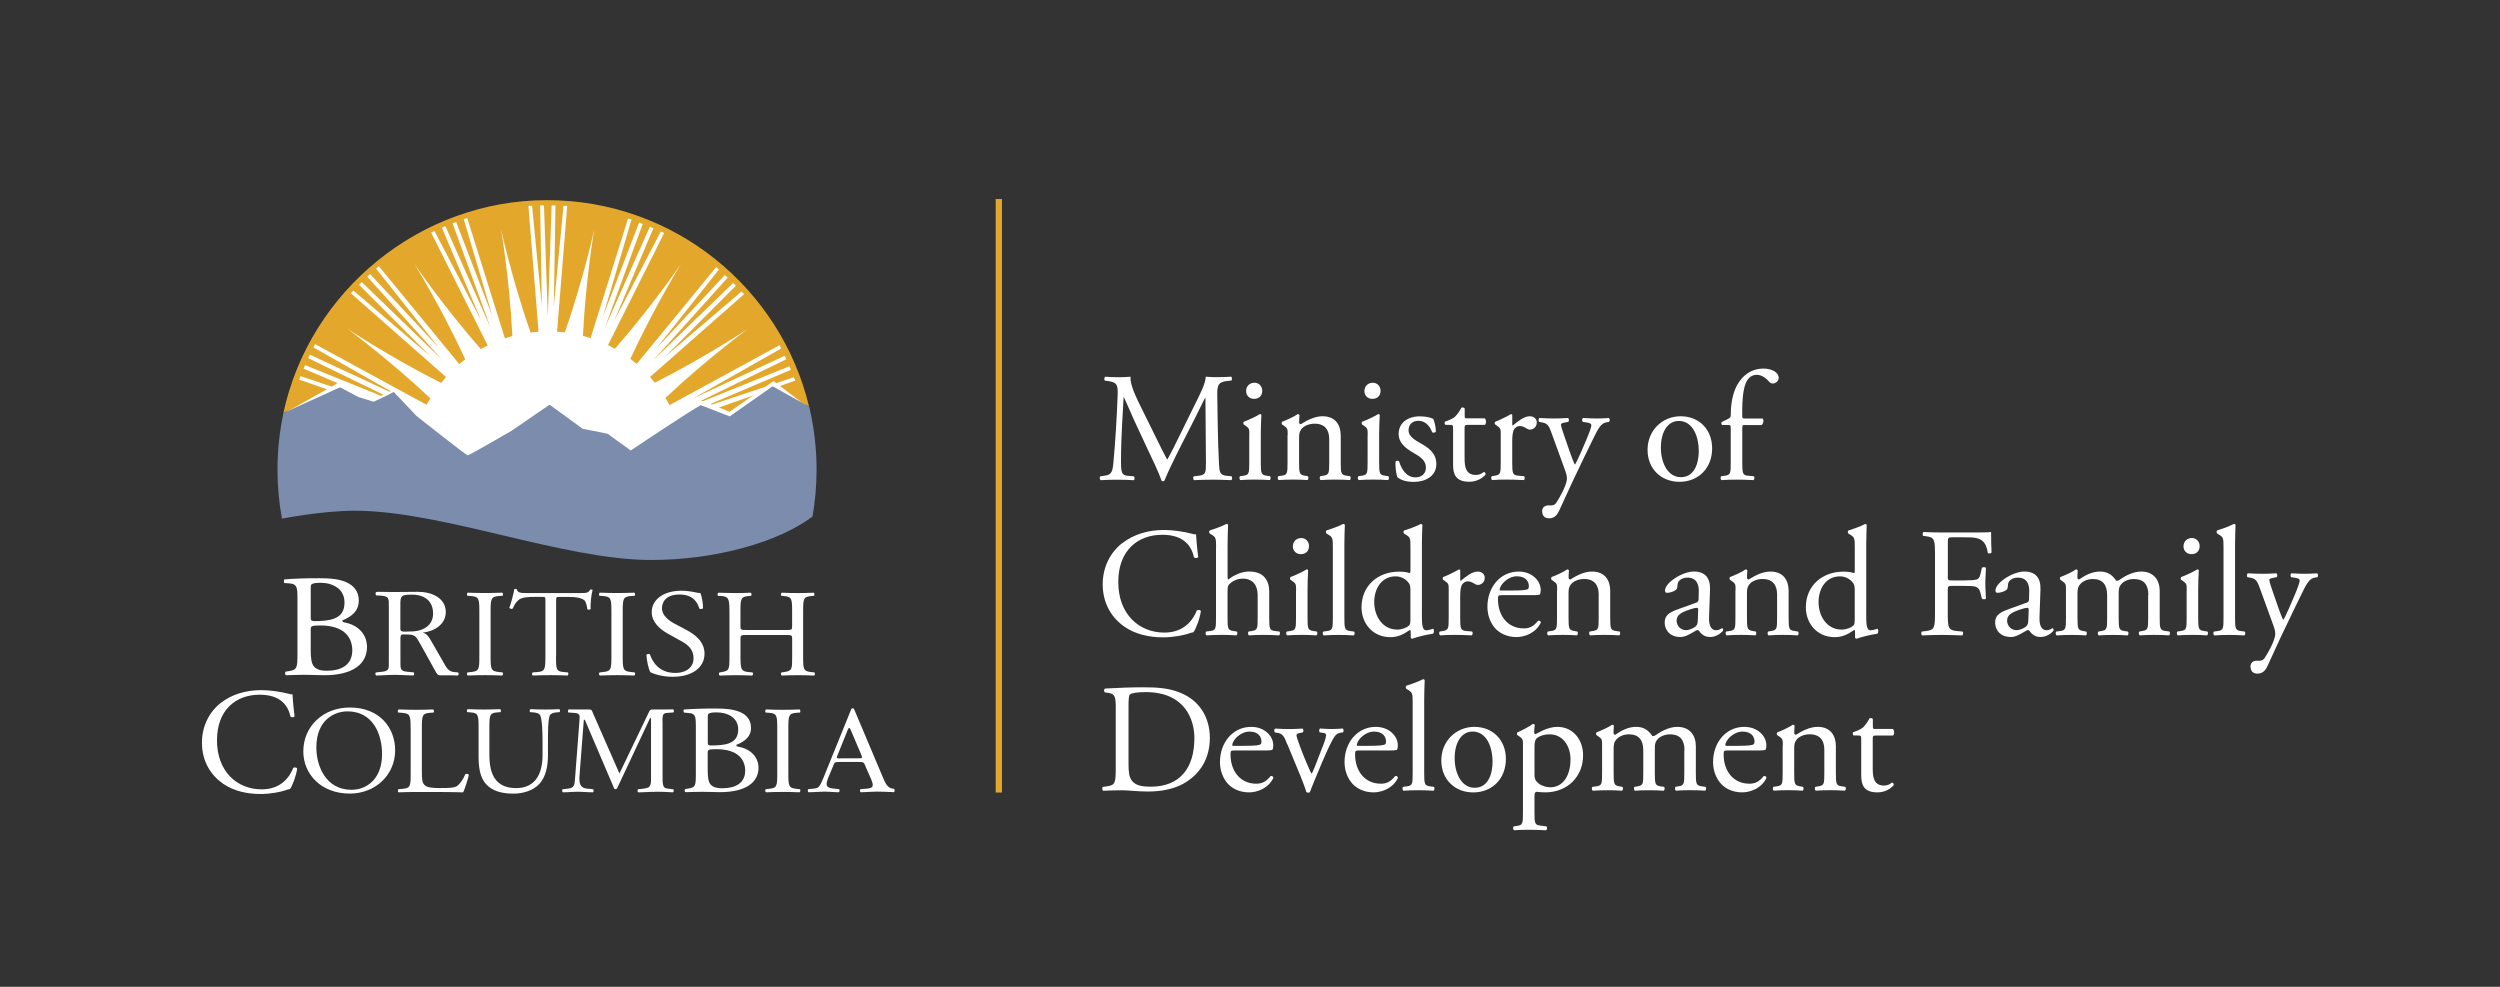 <?xml version="1.0" encoding="UTF-8"?>
<svg id="Ministry" xmlns="http://www.w3.org/2000/svg" viewBox="0 0 619.75 244.63">
  <rect x="0" y="0" width="619.75" height="244.63" fill="#333333" stroke="none"/>
  <defs>
    <style>
      .cls-1 {
        fill: #e3a82b;
      }

      .cls-1, .cls-2, .cls-3, .cls-4, .cls-5 {
        stroke-width: 0px;
      }

      .cls-2 {
        fill: none;
      }

      .cls-3 {
        fill: #7b8cac;
      }

      .cls-4 {
        fill: #e3a82b;
      }

      .cls-5 {
        fill: #fff;
      }
    </style>
  </defs>
  <g>
    <g>
      <path class="cls-5" d="M286.65,108.62c.89,1.81,1.73,3.58,2.66,5.27h.08c1.04-1.81,2-3.81,2.96-5.77l3.62-7.35c1.73-3.5,2.85-5.62,2.93-7.39,1.31.12,2.12.12,2.89.12.96,0,2.23-.04,3.43-.12.23.15.23.81.04.96l-.81.08c-2.43.23-2.73.96-2.69,3.66.08,4.08.12,11.2.42,16.75.12,1.92.08,2.96,1.89,3.12l1.23.12c.23.23.19.81-.08.96-1.58-.08-3.16-.12-4.54-.12s-3.08.04-4.66.12c-.27-.19-.31-.73-.08-.96l1.12-.12c1.89-.19,1.89-.81,1.89-3.27l-.12-16.05h-.08c-.27.42-1.73,3.5-2.5,5l-3.43,6.74c-1.73,3.39-3.46,7.01-4.16,8.78-.08.12-.23.15-.38.15-.08,0-.27-.04-.35-.15-.65-2.04-2.5-5.81-3.39-7.7l-3.46-7.43c-.81-1.77-1.62-3.77-2.46-5.54h-.08c-.15,2.39-.27,4.62-.38,6.85-.12,2.35-.27,5.77-.27,9.05,0,2.85.23,3.46,1.73,3.58l1.46.12c.27.23.23.85-.04.96-1.31-.08-2.81-.12-4.27-.12-1.23,0-2.62.04-3.93.12-.23-.19-.31-.77-.08-.96l.85-.12c1.62-.23,2.16-.46,2.39-3.16.23-2.54.42-4.66.65-8.47.19-3.2.35-6.47.42-8.59.08-2.43-.23-3-2.58-3.31l-.62-.08c-.19-.23-.15-.81.15-.96,1.16.08,2.08.12,3.04.12.89,0,1.92,0,3.2-.12-.15,1.5.81,3.89,2,6.35l4.39,8.89Z"/>
      <path class="cls-5" d="M309.71,107.85c0-1.5,0-1.69-1.04-2.39l-.35-.23c-.15-.15-.15-.58.04-.69.88-.31,3.08-1.31,3.96-1.89.19,0,.35.08.38.23-.08,1.35-.15,3.2-.15,4.77v6.93c0,2.77.08,3.16,1.46,3.35l.81.12c.27.19.19.85-.08.96-1.16-.08-2.27-.12-3.62-.12s-2.54.04-3.62.12c-.27-.12-.35-.77-.08-.96l.81-.12c1.42-.19,1.46-.58,1.46-3.35v-6.74ZM312.91,96.88c0,1.39-.96,2-2.04,2-1.19,0-1.96-.89-1.96-1.92,0-1.27.92-2.08,2.08-2.08s1.92.92,1.92,2Z"/>
      <path class="cls-5" d="M319.22,107.85c0-1.5,0-1.69-1.04-2.39l-.35-.23c-.15-.15-.15-.58.04-.69.88-.31,3.08-1.31,3.85-1.89.15,0,.35.08.42.27-.08.89-.08,1.46-.08,1.81,0,.23.15.42.42.42,1.62-1,3.43-1.96,5.39-1.96,3.2,0,4.5,2.19,4.5,4.77v6.62c0,2.77.08,3.16,1.46,3.35l.85.12c.27.19.19.85-.08.96-1.16-.08-2.27-.12-3.62-.12s-2.54.04-3.58.12c-.27-.12-.35-.77-.08-.96l.73-.12c1.42-.23,1.46-.58,1.46-3.35v-5.74c0-2.19-1-3.81-3.62-3.81-1.46,0-2.73.62-3.27,1.35-.5.65-.58,1.19-.58,2.31v5.89c0,2.77.08,3.12,1.46,3.35l.69.12c.27.19.19.85-.08.96-1.04-.08-2.16-.12-3.5-.12s-2.54.04-3.62.12c-.27-.12-.35-.77-.08-.96l.81-.12c1.42-.19,1.46-.58,1.46-3.35v-6.74Z"/>
      <path class="cls-5" d="M339.05,107.85c0-1.5,0-1.69-1.04-2.39l-.35-.23c-.15-.15-.15-.58.04-.69.88-.31,3.08-1.31,3.96-1.89.19,0,.35.08.38.23-.08,1.35-.15,3.2-.15,4.77v6.93c0,2.77.08,3.16,1.46,3.35l.81.12c.27.19.19.85-.08.96-1.16-.08-2.27-.12-3.62-.12s-2.54.04-3.62.12c-.27-.12-.35-.77-.08-.96l.81-.12c1.42-.19,1.46-.58,1.46-3.35v-6.74ZM342.24,96.88c0,1.39-.96,2-2.04,2-1.19,0-1.96-.89-1.96-1.92,0-1.27.92-2.08,2.08-2.08s1.92.92,1.92,2Z"/>
      <path class="cls-5" d="M355.33,103.89c.35.85.62,2.08.62,3.12-.15.27-.73.35-.92.12-.65-1.69-1.81-2.81-3.39-2.81s-2.46.96-2.46,2.35c0,1.58,1.62,2.42,2.96,3.2,2.04,1.16,3.93,2.46,3.93,5.2,0,2.93-2.7,4.39-5.54,4.39-1.81,0-3.16-.38-4.12-1.16-.31-.73-.54-2.62-.46-3.89.19-.23.69-.27.88-.04.66,2.12,1.89,3.97,4.08,3.97,1.39,0,2.58-.81,2.58-2.46,0-1.77-1.54-2.73-2.96-3.54-2.23-1.27-3.81-2.62-3.81-4.74,0-2.81,2.31-4.39,5.24-4.39,1.62,0,3.04.38,3.39.69Z"/>
      <path class="cls-5" d="M363.76,105.35c-.65,0-.69.12-.69.92v7.2c0,2.23.27,4.27,2.81,4.27.38,0,.73-.08,1.04-.19.35-.12.85-.54.96-.54.31,0,.46.42.38.65-.69.81-2.08,1.77-4.04,1.77-3.31,0-4-1.85-4-4.16v-8.82c0-1.04-.04-1.12-.81-1.12h-1.08c-.23-.15-.27-.58-.12-.81,1.12-.35,2.08-.85,2.46-1.19.5-.46,1.23-1.5,1.62-2.27.19-.08.65-.08.81.19v1.73c0,.69.04.73.69.73h4.27c.46.35.38,1.39.04,1.62h-4.35Z"/>
      <path class="cls-5" d="M372.04,107.85c0-1.5,0-1.69-1.04-2.39l-.35-.23c-.15-.15-.15-.58.04-.69.88-.31,2.93-1.31,3.89-1.89.19.04.31.12.31.27v2.23c0,.19.04.31.12.35,1.35-1.12,2.81-2.31,4.23-2.31.96,0,1.73.62,1.73,1.54,0,1.27-1.04,1.77-1.66,1.77-.38,0-.58-.12-.85-.27-.58-.38-1.16-.62-1.69-.62-.62,0-1.08.35-1.39.77-.38.54-.5,1.66-.5,2.96v5.24c0,2.77.08,3.23,1.54,3.35l1.39.12c.27.19.19.85-.08.96-1.81-.08-2.93-.12-4.27-.12s-2.54.04-3.54.12c-.27-.12-.35-.77-.08-.96l.73-.12c1.42-.23,1.46-.58,1.46-3.35v-6.74Z"/>
      <path class="cls-5" d="M382.28,126.83c0-1.04.69-1.54,1.54-1.54h.73c.62,0,1-.27,1.27-.69,1.12-1.73,1.89-3.35,2.23-4.27.12-.31.39-1.12.39-1.66,0-.77-.15-1.23-.66-2.66l-3-8.24c-.66-1.81-.92-2.73-2.27-3l-.96-.19c-.23-.19-.19-.85.12-.96,1.23.08,2.39.12,3.66.12,1.04,0,2.12-.04,3.35-.12.31.12.35.77.08.96l-.96.19c-.54.12-.85.23-.85.5,0,.46.89,2.96,1.12,3.62l1.23,3.54c.23.62.96,2.66,1.12,2.73.12-.08.73-1.27,1.42-2.85l1.31-3.04c.85-2,1.35-3.43,1.35-3.85,0-.27-.23-.54-.92-.65l-1.19-.19c-.27-.19-.23-.85.08-.96,1.23.08,2.39.12,3.39.12s1.85-.04,2.93-.12c.31.15.35.73.08.96l-.66.12c-1.27.23-1.96,1.35-3.27,4.08l-2.16,4.43c-1.27,2.58-4.43,9.28-6.31,13.47-.65,1.46-1.58,1.81-2.46,1.81-1.12,0-1.69-.69-1.69-1.66Z"/>
      <path class="cls-5" d="M424.44,111.16c0,4.81-3.31,8.28-8.12,8.28-4.43,0-7.89-3.12-7.89-7.93s3.66-8.32,8.2-8.32,7.81,3.23,7.81,7.97ZM416.16,104.35c-2.54,0-4.43,2.42-4.43,6.66,0,3.5,1.58,7.28,4.97,7.28s4.43-3.54,4.43-6.51c0-3.27-1.31-7.43-4.97-7.43Z"/>
      <path class="cls-5" d="M432.56,105.35c-.65,0-.65.08-.65,1.12v8.12c0,2.77.08,3.23,1.46,3.35l1.39.12c.27.19.19.85-.08.96-1.73-.08-2.85-.12-4.2-.12s-2.54.04-3.7.12c-.27-.12-.35-.77-.08-.96l.89-.12c1.42-.19,1.46-.58,1.46-3.35v-8.12c0-1.04,0-1.12-.77-1.12h-1.35c-.23-.15-.27-.5-.12-.73l1.66-.81c.31-.15.58-.39.58-.77,0-2.23.27-4.62,1.19-6.78.96-2.19,3.12-4.89,6.93-4.89,2.04,0,3.77.92,3.77,2.31,0,.77-.73,1.39-1.46,1.39-.42,0-.65-.15-.92-.46-.73-.85-1.81-1.69-3.08-1.69-1.19,0-2.16.73-2.73,2.12-.69,1.77-.85,4.58-.85,6.51v1.12c0,1.04,0,1.08.65,1.08h4.39c.42.38.15,1.46-.27,1.62h-4.12Z"/>
      <path class="cls-5" d="M278.22,134.65c2.81-2.19,6.39-3.27,10.39-3.27,2.08,0,5,.42,6.81.92.46.12.73.19,1.08.15.04.88.23,3.31.54,5.66-.19.27-.77.31-1.04.08-.58-2.62-2.31-5.62-7.89-5.62-5.89,0-10.89,3.73-10.89,11.7s5.12,12.55,11.43,12.55c4.97,0,7.16-3.23,8.05-5.51.27-.19.85-.12,1,.15-.27,2-1.27,4.54-1.85,5.27-.46.08-.92.23-1.35.38-.85.31-3.62.89-6.08.89-3.46,0-6.78-.69-9.59-2.58-3.08-2.12-5.47-5.62-5.47-10.59,0-4.27,1.92-7.93,4.85-10.2Z"/>
      <path class="cls-5" d="M301.47,135.69c0-2.27-.04-2.5-1.19-3.2l-.38-.23c-.19-.12-.19-.66,0-.77.96-.31,2.77-.89,4.16-1.62.15,0,.31.08.38.23-.04,1.16-.12,3.08-.12,4.77v8.08c0,.35.04.65.15.73,1.39-1.08,3.23-2,5.2-2,3.66,0,4.97,2.27,4.97,4.97v6.43c0,2.77.08,3.2,1.46,3.35l1.04.12c.27.19.19.85-.08.96-1.39-.08-2.5-.12-3.85-.12s-2.54.04-3.58.12c-.27-.12-.35-.77-.08-.96l.77-.12c1.42-.23,1.46-.58,1.46-3.35v-5.51c0-2.46-1.19-4.12-3.66-4.12-1.31,0-2.31.46-3,1.04-.69.58-.81.77-.81,2.12v6.47c0,2.77.08,3.16,1.46,3.35l.81.12c.27.15.19.85-.08.96-1.15-.08-2.27-.12-3.62-.12s-2.54.04-3.77.12c-.27-.12-.35-.77-.08-.96l.96-.12c1.42-.15,1.46-.58,1.46-3.35v-17.4Z"/>
      <path class="cls-5" d="M321.3,146.35c0-1.5,0-1.69-1.04-2.39l-.35-.23c-.15-.15-.15-.58.04-.69.88-.31,3.08-1.31,3.96-1.89.19,0,.35.08.38.23-.08,1.35-.15,3.2-.15,4.77v6.93c0,2.77.08,3.16,1.46,3.35l.81.12c.27.19.19.85-.08.96-1.16-.08-2.27-.12-3.62-.12s-2.54.04-3.62.12c-.27-.12-.35-.77-.08-.96l.81-.12c1.42-.19,1.46-.58,1.46-3.35v-6.74ZM324.5,135.38c0,1.39-.96,2-2.04,2-1.19,0-1.96-.89-1.96-1.92,0-1.27.92-2.08,2.08-2.08s1.92.92,1.92,2Z"/>
      <path class="cls-5" d="M333.27,153.09c0,2.77.08,3.16,1.46,3.35l.92.12c.27.19.19.85-.08.96-1.27-.08-2.39-.12-3.73-.12s-2.54.04-3.7.12c-.27-.12-.35-.77-.08-.96l.89-.12c1.42-.19,1.46-.58,1.46-3.35v-17.4c0-2.27-.04-2.5-1.19-3.2l-.38-.23c-.19-.12-.19-.66,0-.77.96-.31,2.77-.89,4.16-1.62.15,0,.31.08.39.23-.04,1.16-.12,3.08-.12,4.77v18.21Z"/>
      <path class="cls-5" d="M352.48,151.78c0,3.04.04,4.47,1.12,4.47.42,0,1.08-.19,1.66-.38.27.08.31,1.04-.04,1.23-1.62.23-4,.81-5.08,1.23-.23,0-.42-.12-.42-.31v-.65c0-.58,0-1.04-.08-1.19h-.15c-1.69,1.16-3,1.77-4.85,1.77-4.27,0-7.12-3.35-7.12-7.39,0-5.39,4.08-8.85,9.32-8.85,1.31,0,2.16.19,2.58.35.19,0,.23-.23.23-.54v-5.81c0-2.27-.04-2.5-1.19-3.2l-.39-.23c-.19-.12-.19-.66,0-.77.96-.31,2.77-.89,4.16-1.62.15,0,.31.08.38.23-.04,1.16-.12,3.08-.12,4.77v16.9ZM349.63,146c0-.77-.15-1.12-.42-1.5-.58-.81-1.73-1.62-3.23-1.62-3.5,0-5.31,3.04-5.31,6.39s1.96,6.81,5.74,6.81c1.04,0,2.35-.46,2.96-1.08.23-.23.27-.81.27-1.42v-7.58Z"/>
      <path class="cls-5" d="M359.14,146.35c0-1.5,0-1.69-1.04-2.39l-.35-.23c-.15-.15-.15-.58.04-.69.88-.31,2.93-1.31,3.89-1.89.19.04.31.12.31.27v2.23c0,.19.04.31.12.35,1.35-1.12,2.81-2.31,4.23-2.31.96,0,1.73.62,1.73,1.54,0,1.27-1.04,1.77-1.66,1.77-.38,0-.58-.12-.85-.27-.58-.38-1.16-.62-1.69-.62-.62,0-1.08.35-1.39.77-.38.54-.5,1.66-.5,2.96v5.24c0,2.77.08,3.23,1.54,3.35l1.39.12c.27.19.19.85-.08.96-1.81-.08-2.93-.12-4.27-.12s-2.54.04-3.54.12c-.27-.12-.35-.77-.08-.96l.73-.12c1.42-.23,1.46-.58,1.46-3.35v-6.74Z"/>
      <path class="cls-5" d="M372.39,147.54c-1,0-1.04.08-1.04,1.04,0,3.89,2.27,7.2,6.39,7.2,1.27,0,2.35-.38,3.54-1.89.39-.12.65.12.69.46-1.27,2.62-4.04,3.58-6.04,3.58-2.5,0-4.47-1.08-5.58-2.54-1.15-1.5-1.62-3.31-1.62-5,0-4.74,3.12-8.7,7.74-8.7,3.31,0,5.47,2.27,5.47,4.58,0,.54-.08.85-.15,1-.12.23-.65.27-2.27.27h-7.12ZM374.77,146.39c2.85,0,3.7-.15,4-.38.12-.08.23-.23.23-.73,0-1.08-.73-2.42-2.96-2.42s-4.23,2.08-4.27,3.35c0,.08,0,.19.27.19h2.73Z"/>
      <path class="cls-5" d="M386.02,146.35c0-1.5,0-1.69-1.04-2.39l-.35-.23c-.15-.15-.15-.58.04-.69.88-.31,3.08-1.31,3.85-1.89.15,0,.35.08.42.27-.08.89-.08,1.46-.08,1.81,0,.23.15.42.42.42,1.62-1,3.43-1.96,5.39-1.96,3.2,0,4.5,2.19,4.5,4.77v6.62c0,2.77.08,3.16,1.46,3.35l.85.12c.27.19.19.85-.08.96-1.16-.08-2.27-.12-3.62-.12s-2.54.04-3.58.12c-.27-.12-.35-.77-.08-.96l.73-.12c1.42-.23,1.46-.58,1.46-3.35v-5.74c0-2.19-1-3.81-3.62-3.81-1.46,0-2.73.62-3.27,1.35-.5.65-.58,1.19-.58,2.31v5.89c0,2.77.08,3.12,1.46,3.35l.69.12c.27.19.19.85-.08.96-1.04-.08-2.16-.12-3.5-.12s-2.54.04-3.62.12c-.27-.12-.35-.77-.08-.96l.81-.12c1.42-.19,1.46-.58,1.46-3.35v-6.74Z"/>
      <path class="cls-5" d="M420.44,149.43c.58-.19.65-.54.65-1.12l.04-1.77c.04-1.42-.42-3.35-2.81-3.35-1.08,0-2.39.54-2.46,1.73-.04.62-.08,1.08-.38,1.31-.58.46-1.62.73-2.19.73-.35,0-.54-.19-.54-.54,0-2,4.35-4.74,7.16-4.74s4.12,1.62,4,4.5l-.23,6.7c-.08,1.77.27,3.35,1.77,3.35.38,0,.73-.12.96-.23.19-.12.39-.27.5-.27.15,0,.27.23.27.5,0,.19-1.35,1.69-3.23,1.69-.92,0-1.85-.35-2.5-1.19-.15-.23-.38-.54-.62-.54-.27,0-.73.35-1.5.77-.85.46-1.69.96-2.77.96s-2.04-.31-2.69-.89c-.73-.65-1.19-1.62-1.19-2.69,0-1.5.73-2.39,3.2-3.27l4.58-1.66ZM418.05,156.21c.77,0,1.96-.58,2.35-.96.46-.46.46-1,.5-1.81l.08-2.27c0-.42-.15-.5-.38-.5s-.89.15-1.58.38c-2.27.77-3.39,1.35-3.39,2.85,0,.65.46,2.31,2.43,2.31Z"/>
      <path class="cls-5" d="M430.25,146.35c0-1.5,0-1.69-1.04-2.39l-.35-.23c-.15-.15-.15-.58.04-.69.88-.31,3.08-1.31,3.85-1.89.15,0,.35.08.42.27-.08.89-.08,1.46-.08,1.81,0,.23.15.42.42.42,1.62-1,3.43-1.96,5.39-1.96,3.2,0,4.5,2.19,4.5,4.77v6.62c0,2.77.08,3.16,1.46,3.35l.85.12c.27.19.19.85-.08.96-1.16-.08-2.27-.12-3.62-.12s-2.54.04-3.58.12c-.27-.12-.35-.77-.08-.96l.73-.12c1.42-.23,1.46-.58,1.46-3.35v-5.74c0-2.19-1-3.81-3.62-3.81-1.46,0-2.73.62-3.27,1.35-.5.65-.58,1.19-.58,2.31v5.89c0,2.77.08,3.12,1.46,3.35l.69.12c.27.19.19.85-.08.96-1.04-.08-2.16-.12-3.5-.12s-2.54.04-3.62.12c-.27-.12-.35-.77-.08-.96l.81-.12c1.42-.19,1.46-.58,1.46-3.35v-6.74Z"/>
      <path class="cls-5" d="M462.63,151.78c0,3.04.04,4.47,1.12,4.47.42,0,1.08-.19,1.66-.38.27.08.31,1.04-.04,1.23-1.62.23-4,.81-5.08,1.23-.23,0-.42-.12-.42-.31v-.65c0-.58,0-1.04-.08-1.19h-.15c-1.69,1.16-3,1.77-4.85,1.77-4.27,0-7.12-3.35-7.12-7.39,0-5.39,4.08-8.85,9.32-8.85,1.31,0,2.16.19,2.58.35.19,0,.23-.23.23-.54v-5.81c0-2.27-.04-2.5-1.19-3.2l-.39-.23c-.19-.12-.19-.66,0-.77.96-.31,2.77-.89,4.16-1.62.15,0,.31.08.38.23-.04,1.16-.12,3.08-.12,4.77v16.9ZM459.78,146c0-.77-.15-1.12-.42-1.5-.58-.81-1.73-1.62-3.23-1.62-3.5,0-5.31,3.04-5.31,6.39s1.96,6.81,5.74,6.81c1.04,0,2.35-.46,2.96-1.08.23-.23.27-.81.27-1.42v-7.58Z"/>
      <path class="cls-5" d="M482.84,142.85c0,1.04.12,1.04,1.27,1.04h2.62c1.58,0,2.81-.08,3.27-.23.42-.15.73-.35.96-1.35l.35-1.54c.19-.23.85-.23,1,0,0,.92-.15,2.46-.15,3.89s.15,2.85.15,3.73c-.15.23-.73.23-1,0l-.38-1.5c-.19-.69-.5-1.23-1.23-1.46-.54-.15-1.5-.19-2.96-.19h-2.62c-1.16,0-1.27.04-1.27,1.04v5.35c0,4.04.08,4.62,2.35,4.81l1.31.12c.23.15.15.85-.08.96-2.27-.08-3.58-.12-5.12-.12-1.69,0-3,.04-4.81.12-.23-.12-.31-.73-.08-.96l.96-.12c2.23-.27,2.31-.77,2.31-4.81v-13.86c0-4.04-.08-4.58-2.31-4.85l-.62-.08c-.23-.15-.15-.85.08-.96,1.62.08,2.93.12,4.47.12h7.08c2.46,0,4.7,0,5.2-.12,0,1.77.04,3.62.12,5.08-.12.23-.66.35-.92.12-.31-1.73-.77-3.16-2.69-3.66-.85-.23-2.12-.23-3.73-.23h-2.35c-1.15,0-1.15.08-1.15,1.54v8.12Z"/>
      <path class="cls-5" d="M502.36,149.43c.58-.19.65-.54.65-1.12l.04-1.77c.04-1.42-.42-3.35-2.81-3.35-1.08,0-2.39.54-2.46,1.73-.04.62-.08,1.08-.38,1.31-.58.46-1.62.73-2.19.73-.35,0-.54-.19-.54-.54,0-2,4.35-4.74,7.16-4.74s4.12,1.62,4,4.5l-.23,6.7c-.08,1.77.27,3.35,1.77,3.35.38,0,.73-.12.96-.23.19-.12.39-.27.5-.27.15,0,.27.23.27.5,0,.19-1.35,1.69-3.23,1.69-.92,0-1.85-.35-2.5-1.19-.15-.23-.38-.54-.62-.54-.27,0-.73.35-1.5.77-.85.46-1.69.96-2.77.96s-2.04-.31-2.69-.89c-.73-.65-1.19-1.62-1.19-2.69,0-1.5.73-2.39,3.2-3.27l4.58-1.66ZM499.98,156.21c.77,0,1.96-.58,2.35-.96.46-.46.46-1,.5-1.81l.08-2.27c0-.42-.15-.5-.38-.5s-.89.15-1.58.38c-2.27.77-3.39,1.35-3.39,2.85,0,.65.46,2.31,2.43,2.31Z"/>
      <path class="cls-5" d="M532.58,147.51c0-2.62-1.16-3.97-3.58-3.97-1.46,0-2.66.65-3.2,1.35-.46.58-.58.96-.58,2.31v5.89c0,2.77.08,3.16,1.46,3.35l.81.12c.27.19.19.85-.08.96-1.15-.08-2.27-.12-3.62-.12s-2.43.04-3.5.12c-.27-.12-.35-.77-.08-.96l.69-.12c1.42-.23,1.46-.58,1.46-3.35v-5.58c0-2.58-1.16-3.97-3.54-3.97-1.58,0-2.66.69-3.23,1.39-.38.46-.58.96-.58,2.19v5.97c0,2.77.08,3.12,1.46,3.35l.69.12c.27.19.19.85-.08.96-1.04-.08-2.16-.12-3.5-.12s-2.54.04-3.73.12c-.27-.12-.35-.77-.08-.96l.92-.12c1.42-.19,1.46-.58,1.46-3.35v-6.74c0-1.5,0-1.69-1.04-2.39l-.35-.23c-.15-.15-.15-.58.04-.69.88-.31,3.08-1.31,3.85-1.89.15,0,.35.08.42.27-.08.89-.08,1.46-.08,1.81,0,.23.15.42.42.42,1.46-1.04,3.27-1.96,5.12-1.96s3,.69,4.08,2.27c.35.08.62-.08.96-.31,1.54-1.08,3.43-1.96,5.24-1.96,3.08,0,4.58,2.12,4.58,4.77v6.62c0,2.77.08,3.16,1.46,3.35l.92.12c.27.19.19.85-.08.96-1.27-.08-2.39-.12-3.73-.12s-2.43.04-3.5.12c-.27-.12-.35-.77-.08-.96l.69-.12c1.42-.23,1.46-.58,1.46-3.35v-5.58Z"/>
      <path class="cls-5" d="M542.09,146.35c0-1.5,0-1.69-1.04-2.39l-.35-.23c-.15-.15-.15-.58.04-.69.88-.31,3.08-1.31,3.96-1.89.19,0,.35.08.38.23-.08,1.35-.15,3.2-.15,4.77v6.93c0,2.77.08,3.16,1.46,3.35l.81.12c.27.19.19.85-.08.96-1.16-.08-2.27-.12-3.62-.12s-2.54.04-3.62.12c-.27-.12-.35-.77-.08-.96l.81-.12c1.42-.19,1.46-.58,1.46-3.35v-6.74ZM545.29,135.38c0,1.39-.96,2-2.04,2-1.19,0-1.96-.89-1.96-1.92,0-1.27.92-2.08,2.08-2.08s1.92.92,1.92,2Z"/>
      <path class="cls-5" d="M554.07,153.09c0,2.77.08,3.16,1.46,3.35l.92.12c.27.19.19.85-.08.96-1.27-.08-2.39-.12-3.73-.12s-2.54.04-3.7.12c-.27-.12-.35-.77-.08-.96l.89-.12c1.42-.19,1.46-.58,1.46-3.35v-17.4c0-2.27-.04-2.5-1.19-3.2l-.38-.23c-.19-.12-.19-.66,0-.77.96-.31,2.77-.89,4.16-1.62.15,0,.31.08.39.23-.04,1.16-.12,3.08-.12,4.77v18.21Z"/>
      <path class="cls-5" d="M557.88,165.33c0-1.04.69-1.54,1.54-1.54h.73c.62,0,1-.27,1.27-.69,1.12-1.73,1.89-3.35,2.23-4.27.12-.31.39-1.12.39-1.66,0-.77-.15-1.23-.66-2.66l-3-8.24c-.66-1.81-.92-2.73-2.27-3l-.96-.19c-.23-.19-.19-.85.12-.96,1.23.08,2.39.12,3.66.12,1.04,0,2.12-.04,3.35-.12.31.12.35.77.08.96l-.96.19c-.54.12-.85.23-.85.5,0,.46.89,2.96,1.12,3.62l1.23,3.54c.23.62.96,2.66,1.12,2.73.12-.08.73-1.27,1.42-2.85l1.31-3.04c.85-2,1.35-3.43,1.35-3.85,0-.27-.23-.54-.92-.65l-1.19-.19c-.27-.19-.23-.85.08-.96,1.23.08,2.39.12,3.39.12s1.85-.04,2.93-.12c.31.15.35.73.08.96l-.66.12c-1.27.23-1.96,1.35-3.27,4.08l-2.16,4.43c-1.27,2.58-4.43,9.28-6.31,13.47-.65,1.46-1.58,1.81-2.46,1.81-1.12,0-1.69-.69-1.69-1.66Z"/>
      <path class="cls-5" d="M276.6,175.5c0-2.69-.19-3.5-1.81-3.73l-.85-.12c-.31-.19-.35-.81.04-.96,3.27-.19,6.39-.31,9.66-.31s5.97.23,8.47,1.16c5.2,1.89,7.81,6.28,7.81,11.36s-2.35,9.09-6.74,11.47c-2.5,1.35-5.66,1.85-8.62,1.85-2.46,0-4.93-.31-6.28-.31-1.62,0-3,.04-4.81.12-.23-.12-.31-.73-.08-.96l.89-.12c2.23-.31,2.31-.77,2.31-4.81v-14.63ZM279.76,189.24c0,2.04.12,3.27.77,4.2.85,1.19,2.31,1.58,4.74,1.58,7.47,0,10.82-4.89,10.82-12.05,0-4.23-2.04-11.4-12.13-11.4-2.27,0-3.5.31-3.81.54-.31.23-.39,1.19-.39,2.93v14.21Z"/>
      <path class="cls-5" d="M306.09,186.04c-1,0-1.04.08-1.04,1.04,0,3.89,2.27,7.2,6.39,7.2,1.27,0,2.35-.38,3.54-1.89.39-.12.65.12.69.46-1.27,2.62-4.04,3.58-6.04,3.58-2.5,0-4.47-1.08-5.58-2.54-1.15-1.5-1.62-3.31-1.62-5,0-4.74,3.12-8.7,7.74-8.7,3.31,0,5.47,2.27,5.47,4.58,0,.54-.08.85-.15,1-.12.23-.65.27-2.27.27h-7.12ZM308.48,184.89c2.85,0,3.7-.15,4-.38.12-.08.23-.23.23-.73,0-1.08-.73-2.42-2.96-2.42s-4.23,2.08-4.27,3.35c0,.08,0,.19.27.19h2.73Z"/>
      <path class="cls-5" d="M319.11,184.54c-.58-1.42-.92-2.66-2.31-2.85l-.77-.12c-.23-.31-.19-.85.12-.96.96.08,2.31.12,3.62.12,1.04,0,1.81-.04,3.12-.12.27.15.31.77.04.96l-.46.08c-1.19.19-1.23.38-.85,1.54.89,2.66,2,5.35,2.89,7.35.35.77.5,1.12.62,1.23.15-.12.42-.65.73-1.46.5-1.31,1.81-4.66,2.19-5.66.54-1.35.69-2.16.69-2.39,0-.35-.23-.5-.69-.58l-.88-.12c-.23-.27-.19-.81.08-.96,1.19.08,2.16.12,2.89.12.96,0,1.62-.04,2.7-.12.27.15.31.73.08.96l-.58.08c-1.35.19-1.69,1.19-2.81,3.35-.54,1.04-2.93,6.62-3.54,8.2-.39.96-.77,1.85-1.27,3.16-.08.12-.23.15-.38.15-.19,0-.39-.04-.5-.15-.31-1.08-.89-2.58-1.46-4l-3.23-7.81Z"/>
      <path class="cls-5" d="M336.97,186.04c-1,0-1.04.08-1.04,1.04,0,3.89,2.27,7.2,6.39,7.2,1.27,0,2.35-.38,3.54-1.89.39-.12.65.12.69.46-1.27,2.62-4.04,3.58-6.04,3.58-2.5,0-4.47-1.08-5.58-2.54-1.15-1.5-1.62-3.31-1.62-5,0-4.74,3.12-8.7,7.74-8.7,3.31,0,5.47,2.27,5.47,4.58,0,.54-.08.85-.15,1-.12.23-.65.27-2.27.27h-7.12ZM339.36,184.89c2.85,0,3.7-.15,4-.38.12-.08.23-.23.23-.73,0-1.08-.73-2.42-2.96-2.42s-4.23,2.08-4.27,3.35c0,.08,0,.19.27.19h2.73Z"/>
      <path class="cls-5" d="M353.06,191.59c0,2.77.08,3.16,1.46,3.35l.92.12c.27.19.19.85-.08.96-1.27-.08-2.39-.12-3.73-.12s-2.54.04-3.7.12c-.27-.12-.35-.77-.08-.96l.89-.12c1.42-.19,1.46-.58,1.46-3.35v-17.4c0-2.27-.04-2.5-1.19-3.2l-.38-.23c-.19-.12-.19-.66,0-.77.96-.31,2.77-.89,4.16-1.62.15,0,.31.08.39.23-.04,1.16-.12,3.08-.12,4.77v18.21Z"/>
      <path class="cls-5" d="M373.31,188.16c0,4.81-3.31,8.28-8.12,8.28-4.43,0-7.89-3.12-7.89-7.93s3.66-8.32,8.2-8.32,7.81,3.23,7.81,7.97ZM365.04,181.35c-2.54,0-4.43,2.42-4.43,6.66,0,3.5,1.58,7.28,4.97,7.28s4.43-3.54,4.43-6.51c0-3.27-1.31-7.43-4.97-7.43Z"/>
      <path class="cls-5" d="M377.55,184.85c0-1.5,0-1.69-1.04-2.39l-.35-.23c-.15-.15-.15-.58.04-.69,1-.42,2.81-1.35,3.81-2.08.23,0,.38.08.46.27-.08.69-.15,1.27-.15,1.77,0,.27.08.5.35.5.5-.23,2.93-1.81,5.39-1.81,3.89,0,6.39,3.16,6.39,7.04,0,5.35-3.93,9.2-9.39,9.2-.69,0-1.77-.08-2.12-.15-.35.08-.54.27-.54,1.08v4.04c0,2.73.08,3.08,1.46,3.27l1.5.19c.27.19.19.85-.08.96-1.85-.08-2.96-.12-4.31-.12s-2.54.04-3.62.12c-.27-.12-.35-.77-.08-.96l.81-.12c1.42-.19,1.46-.58,1.46-3.35v-16.55ZM380.4,192.01c0,1.23.38,1.69,1.16,2.31.77.58,1.96.85,2.77.85,3.16,0,5-2.93,5-6.93,0-3.08-1.73-6.2-5.2-6.2-1.66,0-2.85.62-3.27,1.08-.35.42-.46,1-.46,2.27v6.62Z"/>
      <path class="cls-5" d="M417.59,186.01c0-2.62-1.16-3.97-3.58-3.97-1.46,0-2.66.65-3.2,1.35-.46.58-.58.96-.58,2.31v5.89c0,2.77.08,3.16,1.46,3.35l.81.12c.27.19.19.85-.08.96-1.15-.08-2.27-.12-3.62-.12s-2.43.04-3.5.12c-.27-.12-.35-.77-.08-.96l.69-.12c1.42-.23,1.46-.58,1.46-3.35v-5.58c0-2.58-1.16-3.97-3.54-3.97-1.58,0-2.66.69-3.23,1.39-.38.46-.58.96-.58,2.19v5.97c0,2.77.08,3.12,1.46,3.35l.69.12c.27.19.19.85-.08.96-1.04-.08-2.16-.12-3.5-.12s-2.54.04-3.73.12c-.27-.12-.35-.77-.08-.96l.92-.12c1.42-.19,1.46-.58,1.46-3.35v-6.74c0-1.5,0-1.69-1.04-2.39l-.35-.23c-.15-.15-.15-.58.04-.69.88-.31,3.08-1.31,3.85-1.89.15,0,.35.08.42.27-.08.89-.08,1.46-.08,1.81,0,.23.15.42.42.42,1.46-1.04,3.27-1.96,5.12-1.96s3,.69,4.08,2.27c.35.08.62-.08.96-.31,1.54-1.08,3.43-1.96,5.24-1.96,3.08,0,4.58,2.12,4.58,4.77v6.62c0,2.77.08,3.16,1.46,3.35l.92.12c.27.19.19.85-.08.96-1.27-.08-2.39-.12-3.73-.12s-2.43.04-3.5.12c-.27-.12-.35-.77-.08-.96l.69-.12c1.42-.23,1.46-.58,1.46-3.35v-5.58Z"/>
      <path class="cls-5" d="M428.33,186.04c-1,0-1.04.08-1.04,1.04,0,3.89,2.27,7.2,6.39,7.2,1.27,0,2.35-.38,3.54-1.89.39-.12.65.12.69.46-1.27,2.62-4.04,3.58-6.04,3.58-2.5,0-4.47-1.08-5.58-2.54-1.15-1.5-1.62-3.31-1.62-5,0-4.74,3.12-8.7,7.74-8.7,3.31,0,5.47,2.27,5.47,4.58,0,.54-.08.85-.15,1-.12.23-.65.27-2.27.27h-7.12ZM430.71,184.89c2.85,0,3.7-.15,4-.38.12-.08.23-.23.23-.73,0-1.08-.73-2.42-2.96-2.42s-4.23,2.08-4.27,3.35c0,.08,0,.19.27.19h2.73Z"/>
      <path class="cls-5" d="M441.96,184.85c0-1.5,0-1.69-1.04-2.39l-.35-.23c-.15-.15-.15-.58.04-.69.88-.31,3.08-1.31,3.85-1.89.15,0,.35.08.42.27-.08.89-.08,1.46-.08,1.81,0,.23.15.42.42.42,1.62-1,3.43-1.96,5.39-1.96,3.2,0,4.5,2.19,4.5,4.77v6.62c0,2.77.08,3.16,1.46,3.35l.85.12c.27.19.19.85-.08.96-1.16-.08-2.27-.12-3.62-.12s-2.54.04-3.58.12c-.27-.12-.35-.77-.08-.96l.73-.12c1.42-.23,1.46-.58,1.46-3.35v-5.74c0-2.19-1-3.81-3.62-3.81-1.46,0-2.73.62-3.27,1.35-.5.65-.58,1.19-.58,2.31v5.89c0,2.77.08,3.12,1.46,3.35l.69.12c.27.19.19.85-.08.96-1.04-.08-2.16-.12-3.5-.12s-2.54.04-3.62.12c-.27-.12-.35-.77-.08-.96l.81-.12c1.42-.19,1.46-.58,1.46-3.35v-6.74Z"/>
      <path class="cls-5" d="M464.94,182.35c-.65,0-.69.12-.69.92v7.2c0,2.23.27,4.27,2.81,4.27.38,0,.73-.08,1.04-.19.35-.12.85-.54.96-.54.31,0,.46.42.38.65-.69.81-2.08,1.77-4.04,1.77-3.31,0-4-1.85-4-4.16v-8.82c0-1.04-.04-1.12-.81-1.12h-1.08c-.23-.15-.27-.58-.12-.81,1.12-.35,2.08-.85,2.46-1.19.5-.46,1.23-1.5,1.62-2.27.19-.08.65-.08.81.19v1.73c0,.69.04.73.69.73h4.27c.46.35.38,1.39.04,1.62h-4.35Z"/>
    </g>
    <rect class="cls-2" x="0" y="0" width="619.75" height="244.63"/>
  </g>
  <rect class="cls-4" x="246.83" y="49.34" width="1.55" height="147.13"/>
  <g>
    <path class="cls-5" d="M73.74,148.15c0-2.67-.19-3.38-1.99-3.53l-1.25-.09c-.2-.16-.15-.88.04-.9,2.16-.19,4.89-.29,8.62-.29,2.52,0,4.93.18,6.73,1.01,1.72.76,3.05,2.2,3.05,4.51,0,2.6-1.68,3.94-4.09,4.95,0,.36.32.47.76.54,2.16.36,5.37,2.17,5.37,6.03,0,4.19-3.45,7.01-10.66,7.01-1.16,0-3.13-.11-4.81-.11s-3.13.07-4.61.11c-.24-.11-.32-.69-.08-.9l.72-.11c2.12-.33,2.2-.72,2.2-4.52v-13.72ZM77.03,152.95c0,1.01.04,1.08,2.08,1.01,4.09-.15,6.29-1.23,6.29-4.62s-2.93-4.87-5.97-4.87c-.88,0-1.48.07-1.84.21-.4.11-.56.29-.56.94v7.33ZM77.03,161.33c0,1.3.08,3.14.84,3.94.76.83,1.96,1.01,3.17,1.01,3.57,0,6.29-1.45,6.29-5.05,0-2.85-1.6-6.18-7.98-6.18-2.16,0-2.32.22-2.32.94v5.34Z"/>
    <path class="cls-5" d="M118.83,151.7c0-3.27-.07-3.79-2.09-3.95l-.86-.06c-.2-.12-.14-.68.07-.77,1.71.06,2.88.09,4.31.09s2.53-.03,4.24-.09c.21.09.27.65.07.77l-.86.06c-2.02.15-2.09.68-2.09,3.95v10.98c0,3.27.07,3.7,2.09,3.92l.86.09c.21.12.14.68-.07.77-1.71-.06-2.88-.09-4.24-.09-1.44,0-2.6.03-4.31.09-.2-.09-.27-.59-.07-.77l.86-.09c2.02-.21,2.09-.65,2.09-3.92v-10.98Z"/>
    <path class="cls-5" d="M137.83,162.74c0,3.24.06,3.7,1.92,3.86l1.03.09c.19.12.13.68-.06.77-1.83-.06-2.92-.09-4.2-.09s-2.41.03-4.46.09c-.19-.09-.26-.62,0-.77l1.16-.09c1.83-.15,1.99-.62,1.99-3.86v-13.79c0-.96,0-.98-.96-.98h-1.76c-1.38,0-3.14.06-3.95.77-.77.68-1.09,1.36-1.44,2.13-.26.19-.7.03-.83-.21.51-1.39,1-3.36,1.22-4.6.1-.06.51-.09.61,0,.19.99,1.25.96,2.73.96h12.99c1.73,0,2.02-.06,2.5-.86.16-.06.51-.03.58.09-.35,1.27-.58,3.76-.48,4.69-.13.25-.67.25-.83.06-.1-.77-.32-1.91-.8-2.25-.74-.52-1.96-.77-3.72-.77h-2.28c-.96,0-.93.03-.93,1.05v13.72Z"/>
    <path class="cls-5" d="M151.57,151.7c0-3.27-.07-3.79-2.09-3.95l-.86-.06c-.2-.12-.14-.68.07-.77,1.71.06,2.88.09,4.31.09s2.53-.03,4.25-.09c.21.09.27.65.07.77l-.86.06c-2.02.15-2.09.68-2.09,3.95v10.98c0,3.27.07,3.7,2.09,3.92l.86.09c.2.12.14.68-.07.77-1.71-.06-2.88-.09-4.25-.09-1.44,0-2.6.03-4.31.09-.21-.09-.27-.59-.07-.77l.86-.09c2.02-.21,2.09-.65,2.09-3.92v-10.98Z"/>
    <path class="cls-5" d="M166.91,167.78c-3.06,0-4.99-.8-5.68-1.14-.44-.68-.91-2.87-.98-4.32.18-.22.73-.28.87-.09.54,1.57,2.04,4.59,6.26,4.59,3.06,0,4.55-1.69,4.55-3.54,0-1.36-.33-2.87-2.98-4.32l-3.46-1.91c-1.82-1.02-3.93-2.78-3.93-5.31,0-2.93,2.69-5.3,7.42-5.3,1.13,0,2.44.19,3.38.4.47.12.98.18,1.27.18.33.74.66,2.47.66,3.76-.15.19-.73.28-.91.09-.47-1.48-1.46-3.49-4.95-3.49s-4.33,2-4.33,3.42c0,1.79,1.75,3.08,3.09,3.79l2.91,1.54c2.29,1.2,4.55,2.99,4.55,5.92,0,3.39-3.02,5.71-7.75,5.71Z"/>
    <path class="cls-5" d="M185.23,157.41c-1.59,0-1.66.06-1.66.99v4.35c0,3.24.17,3.67,2.02,3.86l.96.09c.2.12.13.68-.07.77-1.79-.06-2.92-.09-4.21-.09-1.43,0-2.55.06-3.85.09-.2-.09-.27-.59-.07-.77l.56-.09c1.86-.31,1.92-.62,1.92-3.86v-11.1c0-3.24-.23-3.76-1.96-3.89l-.86-.06c-.2-.12-.13-.68.07-.77,1.63.03,2.75.09,4.18.09,1.29,0,2.42-.03,3.85-.09.2.09.27.65.07.77l-.63.06c-1.92.19-1.99.65-1.99,3.89v3.54c0,.96.07.99,1.66.99h9.49c1.59,0,1.66-.03,1.66-.99v-3.54c0-3.24-.07-3.7-2.03-3.89l-.63-.06c-.2-.12-.13-.68.07-.77,1.53.06,2.66.09,4.02.09s2.42-.03,3.92-.09c.2.09.26.65.07.77l-.7.06c-1.92.19-1.99.65-1.99,3.89v11.1c0,3.24.07,3.64,1.99,3.86l.8.09c.2.12.13.68-.06.77-1.59-.06-2.72-.09-4.02-.09-1.36,0-2.55.03-4.02.09-.2-.09-.27-.59-.07-.77l.63-.09c2.03-.31,2.03-.62,2.03-3.86v-4.35c0-.92-.07-.99-1.66-.99h-9.49Z"/>
    <path class="cls-5" d="M54.75,174.24c2.73-2.12,6.2-3.16,10.09-3.16,2.02,0,4.86.41,6.62.89.45.11.71.19,1.05.15.04.86.22,3.2.52,5.47-.19.26-.75.3-1.01.07-.56-2.53-2.24-5.44-7.66-5.44-5.72,0-10.57,3.61-10.57,11.32s4.97,12.14,11.1,12.14c4.82,0,6.95-3.13,7.81-5.33.26-.19.82-.11.97.15-.26,1.94-1.23,4.39-1.79,5.1-.45.07-.9.22-1.31.37-.82.3-3.51.86-5.9.86-3.36,0-6.58-.67-9.3-2.5-2.99-2.05-5.31-5.44-5.31-10.24,0-4.13,1.87-7.67,4.71-9.87Z"/>
    <path class="cls-5" d="M75.19,186.28c0-6.17,4.86-10.89,11.53-10.89,7.48,0,11.24,5.15,11.24,10.58,0,6.23-4.99,10.76-11.24,10.76-7.19,0-11.53-4.9-11.53-10.45ZM94.71,186.93c0-5.09-2.36-10.58-8.55-10.58-3.37,0-7.74,2.19-7.74,8.95,0,4.56,2.33,10.49,8.71,10.49,3.89,0,7.58-2.78,7.58-8.85Z"/>
    <path class="cls-5" d="M134.49,183.63c0-1.91-.07-5.46-.62-6.38-.23-.37-.82-.59-1.63-.65l-.82-.06c-.2-.22-.13-.62.07-.74,1.24.06,2.45.09,3.73.09,1.37,0,2.26-.03,3.43-.09.26.15.23.55.07.74l-.79.06c-.82.06-1.44.34-1.63.74-.46,1.02-.46,4.56-.46,6.29v3.49c0,2.68-.46,5.52-2.29,7.37-1.41,1.45-3.83,2.25-6.25,2.25-2.26,0-4.51-.4-6.11-1.7-1.73-1.36-2.55-3.61-2.55-7.28v-7.28c0-3.21-.07-3.73-1.96-3.88l-.82-.06c-.2-.12-.13-.65.07-.74,1.63.06,2.75.09,4.05.09s2.42-.03,4.02-.09c.2.09.26.62.07.74l-.79.06c-1.9.15-1.96.68-1.96,3.88v6.66c0,4.96,1.63,8.23,6.64,8.23,4.74,0,6.54-3.52,6.54-8.2v-3.55Z"/>
    <path class="cls-5" d="M172.49,179.78c0-2.3-.15-2.9-1.77-3.02l-1.16-.11c-.13-.12-.2-.74.04-.76,1.95-.15,4.41-.25,7.77-.25,2.28,0,4.44.16,6.07.87,1.55.65,2.74,1.9,2.74,3.89,0,2.24-1.52,3.4-3.68,4.27,0,.31.29.41.69.47,1.95.31,4.84,1.87,4.84,5.2,0,3.61-3.11,6.04-9.61,6.04-1.05,0-2.82-.09-4.33-.09s-2.82.06-4.16.09c-.22-.09-.29-.59-.07-.78l.65-.1c1.92-.28,1.99-.62,1.99-3.89v-11.84ZM175.45,183.92c0,.87.04.94,1.88.87,3.69-.12,5.67-1.06,5.67-3.99s-2.64-4.2-5.38-4.2c-.8,0-1.34.06-1.66.19-.36.09-.5.25-.5.81v6.32ZM175.45,191.15c0,1.12.07,2.71.76,3.39.69.72,1.77.87,2.85.87,3.22,0,5.67-1.25,5.67-4.36,0-2.46-1.45-5.33-7.19-5.33-1.95,0-2.1.19-2.1.81v4.61Z"/>
    <path class="cls-5" d="M113.6,166.69l-.86-.07c-.17-.02-.33-.04-.47-.06-1.25-.22-1.75-1.34-2.34-2.37l-2.96-5.16c-.51-.86-1.06-2.02-2.23-2.18,3.03-.36,5.77-2.12,5.77-5.12,0-3.47-3.44-5.02-6.91-5.02-2.08,0-3.98.05-6.1.05-1.17,0-2.56-.05-3.73-.05-.65,0-.66.13-.66.49,0,.54.23.39.91.43,2.47.14,2.37.6,2.37,2.71v13.52c0,1.93.17,2.51-1.86,2.69,0,0-.31.03-.49.05l-.86.09c-.21.19-.14.68.07.77.46-.02,1.27-.05,1.27-.05,1.12-.03,2.25-.12,3.37-.12s2.21.09,3.32.12h0c.4.02.81.03,1.27.04.21-.09.27-.59.07-.77l-.87-.08c-.18-.02-.48-.05-.48-.05-2.05-.14-1.93-.72-1.93-2.7v-5.09c0-.3-.04-1.09.18-1.32.18-.2.51-.17.8-.17,2.78,0,2.74.26,4.06,2.58l3.58,6.45c.29.49.51,1.12,1.24,1.12h3.11c.39.01.81.03,1.26.04.21-.09.27-.59.07-.77ZM101.12,156.56c-.62,0-1.87.23-1.87-.59v-5.92c0-2.31.08-2.64,2.85-2.64,3.25,0,5.26,1.65,5.26,4.69,0,1.32-.48,2.54-1.68,3.37-1.39.96-2.89,1.09-4.57,1.09Z"/>
    <g>
      <path class="cls-5" d="M101.79,180.59c0-3.24-.07-3.73-2.2-3.89l-.85-.06c-.2-.12-.14-.68.07-.77,1.9.06,3.05.09,4.41.09s2.48-.03,4.17-.09c.2.09.27.65.07.77l-.81.06c-2,.15-2.07.65-2.07,3.89v10.73c0,1.94.1,2.74.71,3.33.37.34,1.02.71,3.7.71,2.88,0,3.6-.12,4.14-.4.68-.37,1.56-1.48,2.24-3.05.2-.15.85-.03.85.19,0,.34-.95,3.49-1.42,4.32-1.73-.06-4.95-.09-8.45-.09h-3.12c-1.42,0-2.51.03-4.41.09-.2-.09-.27-.59-.07-.77l1.02-.09c1.97-.19,2.04-.62,2.04-3.86v-11.1Z"/>
      <path class="cls-5" d="M192.68,180.65c0-3.27-.07-3.79-2.03-3.95l-.83-.06c-.2-.12-.13-.68.07-.77,1.67.06,2.8.09,4.2.09s2.46-.03,4.13-.09c.2.09.27.65.07.77l-.83.06c-1.96.15-2.03.68-2.03,3.95v10.98c0,3.27.07,3.7,2.03,3.92l.83.09c.2.12.13.68-.07.77-1.67-.06-2.8-.09-4.13-.09-1.4,0-2.53.03-4.2.09-.2-.09-.27-.59-.07-.77l.83-.09c1.97-.21,2.03-.65,2.03-3.92v-10.98Z"/>
      <path class="cls-5" d="M166.06,195.54c-.17-.02-.49-.04-.49-.04-.35-.04-.67-.08-.92-.36-.43-.46-.4-1.77-.4-2.29v-13.52c0-.59-.14-1.87.29-2.32.22-.24.67-.28,1.07-.3h0c.24-.02.25-.02.46-.03l.86-.06c.21-.12.14-.68-.07-.77-.46.02-.87,0-1.27.02h-3.64c-.4,0-.76,0-.97.43l-7.42,15.45-6.55-14.92c-.22-.53-.25-.95-.94-.95h-3.79c-.39-.01-.83,0-1.29-.02-.21.09-.27.65-.07.77l.85.06c.18.01.5.04.5.04,1.42.09,1.51.41,1.38,1.9l-1.11,14.5c-.1,1.45-.18,2.22-1.7,2.37,0,0-.32.04-.5.06l-.86.09c-.21.18-.14.68.07.77.45-.02,1.25-.04,1.25-.04.77-.04,1.56-.11,2.35-.11.85,0,1.7.08,2.55.11h0c.39.01.81.03,1.27.04.2-.09.27-.58.07-.77l-.86-.09c-.23-.02-.48-.04-.48-.04-2.2-.15-2.15-1.71-2.01-3.6l1.04-13.48h.25l7.09,16.59c.07.23.18.62.54.62.33,0,.43-.36.54-.59l7.99-17.02h.25v14.83c0,.59.07,1.8-.54,2.26-.32.24-1.36.38-1.36.38-.14.02-.3.04-.46.06l-.86.09c-.2.18-.14.68.07.77.45-.01,1.25-.04,1.25-.04,1.16-.03,2.34-.12,3.52-.12.85,0,2.51.08,2.51.08.39,0,.85.05,1.3.07.21-.09.27-.59.07-.77l-.85-.09Z"/>
      <path class="cls-5" d="M221.69,195.63l-.12-.09c-.17-.02-.32-.04-.47-.06-1.33-.3-1.85-1.91-2.35-3.05l-6.86-16.25c-.07-.19-.2-.61-.48-.61-.37,0-.47.45-.58.71l-6.56,16.21c-.24.61-.85,2.1-1.29,2.55-.34.35-.78.41-1.25.46,0,0-.37.04-.55.05l-.81.08c-.2.18-.14.68.07.77.46-.01,1.27-.04,1.27-.04.9-.01,1.79-.12,2.69-.12.75,0,1.51.08,2.27.11,0,0,.81.03,1.27.05.21-.09.27-.59.07-.77l-.86-.09c-.17-.02-.46-.05-.46-.05-.79-.09-1.77-.23-1.77-1.09,0-.58.27-1.26.47-1.78l1.02-2.43c.51-1.16.31-1.3,1.66-1.3h4.62c1.63,0,1.39,0,2.11,1.65l1.09,2.46c.17.42.47,1.13.47,1.59,0,.81-.89.87-1.72.94,0,0-.28.02-.51.04l-.82.06c-.21.18-.14.68.07.77.46-.02,1.27-.05,1.27-.05.97-.04,1.94-.11,2.87-.11,1.19,0,2.38.08,3.57.11h0c.39.01.06.03.51.04.2-.09.27-.59.07-.77ZM212.7,187.99h-4.01c-.14,0-1.25.13-1.25-.2,0-.1.07-.29.11-.39l2.4-5.96c.07-.16.31-.98.59-.98.21,0,.49.85.56.98l2.37,5.56c0,.07.24.59.24.72,0,.36-.8.26-1.01.26Z"/>
    </g>
  </g>
  <path class="cls-5" d="M87.92,125.32c21.68,0,51.67,12.21,73.43,12.21,15.53,0,30.68-4.14,39.31-10.25.6-3.58.92-7.26.92-11.02,0-36.44-29.54-65.98-65.98-65.98s-65.98,29.54-65.98,65.98c0,3.71.31,7.35.9,10.89,2.38-.44,10.46-1.84,17.39-1.84Z"/>
  <g>
    <polygon class="cls-1" points="178.23 101.01 180.83 102.09 186.62 98.06 178.23 101.01"/>
    <path class="cls-4" d="M81.02,96.5l-6.86-2.41.34-.84,7.72,2.58.03-.02,1.02-.58.41-.26-8.42-3.58.36-.88,18.8,7.6.62-.26-18.64-9.08.42-.85,19.75,9.19.27-.14-19.15-10.86.39-.82,27.66,15.05c.23-.42.7-1.18.95-1.59-10.52-9.89-20.66-17.31-20.66-17.31,0,0,10.44,6.99,23.32,13.49.43-.53.77-.96,1.23-1.46l-23.6-20.77.63-.65,19.05,16.23-17.64-17.67.66-.68,19.81,19.14-18.44-20.47.71-.64,17.04,18.25-15.55-19.6.67-.61,19.94,24.27c.51-.45.94-.78,1.48-1.19-6.03-13.05-12.62-23.67-12.62-23.67,0,0,7.01,10.32,16.47,21.13.58-.32,1.16-.64,1.76-.93l-.1-.07-13.97-27.89.83-.37,11.58,22.18-9.74-22.99.87-.39,11.2,25.17-9.43-25.88.89-.33,8.97,23.31-7.08-24,.85-.31,9.32,29.77-.02.08h.02c.62-.22,1.25-.4,1.88-.57-.71-14.3-2.82-26.53-2.82-26.53,0,0,2.62,12.12,7.31,25.64.65-.08,1.31-.15,1.98-.19l-.02-.03h.08l-.05-.07-2.51-31.09.91-.03,2.42,24.91-.42-24.97.95-.03.95,27.53.95-27.53.95.03-.42,24.97,2.42-24.9.91.03-2.51,31.09-.05.07h.01,0s.04,0,.04,0c.65.04,1.29.11,1.93.18,4.69-13.5,7.3-25.61,7.3-25.61,0,0-2.11,12.19-2.82,26.46.64.17,1.27.36,1.9.56l9.29-29.66.85.31-7.08,24,8.97-23.3.89.33-9.43,25.88,11.2-25.17.87.39-9.74,22.99,11.58-22.18.83.37-13.92,27.79h.02c.57.29,1.14.59,1.69.9,9.42-10.77,16.39-21.03,16.39-21.03,0,0-6.54,10.54-12.56,23.53.54.41,1.06.83,1.57,1.26l19.71-24,.67.61-15.56,19.6,17.04-18.25.7.64-18.44,20.47,19.81-19.15.66.69-17.64,17.67,19.04-16.23.63.65-23.31,20.54h.01c.41.47.8.94,1.18,1.41,12.8-6.47,23.14-13.4,23.14-13.4,0,0-10.05,7.35-20.51,17.17.29.48.75,1.29,1.01,1.79l27.27-14.85.4.82-21.77,12.34,22.64-10.54.41.85-21.09,10.28.41.14,21.46-8.68.36.88-19.95,8.48.37.15,13.29-4.43,2-1.4.66.51,4.37-1.46.34.84-3.78,1.33,5.47,4.17,1.75.98c-7.03-29.38-33.46-51.22-64.99-51.22s-58.89,22.62-65.34,52.78c.08-.04.16-.08.25-.12l.8-.36.49-.23,9.22-5.17Z"/>
  </g>
  <path class="cls-3" d="M69.88,128.58s9.86-1.97,18.09-1.97c21.68,0,51.67,12.21,73.43,12.21,15.96,0,31.53-4.38,40.02-10.77.66-3.78,1.01-7.66,1.01-11.63,0-5.37-.64-10.6-1.83-15.6l-9.07-5.06-10.64,7.47-7.16-2.79c-2.42,1.22-17.38,11.23-17.38,11.23l-5.74-4.15-6.16-1.22-8.21-5.98-9.42,6.47s-10.51,6.1-10.87,6.1-12.68-9.76-12.68-9.76l-5.67-5.98c-.97.61-4.83,2.38-4.83,2.38l-.2.05-3.73-1.16-4.54-2.41-13.78,6.25c-.08.04-.16.08-.25.12-.97,4.53-1.48,9.23-1.48,14.05,0,4.15.38,8.21,1.11,12.15Z"/>
</svg>